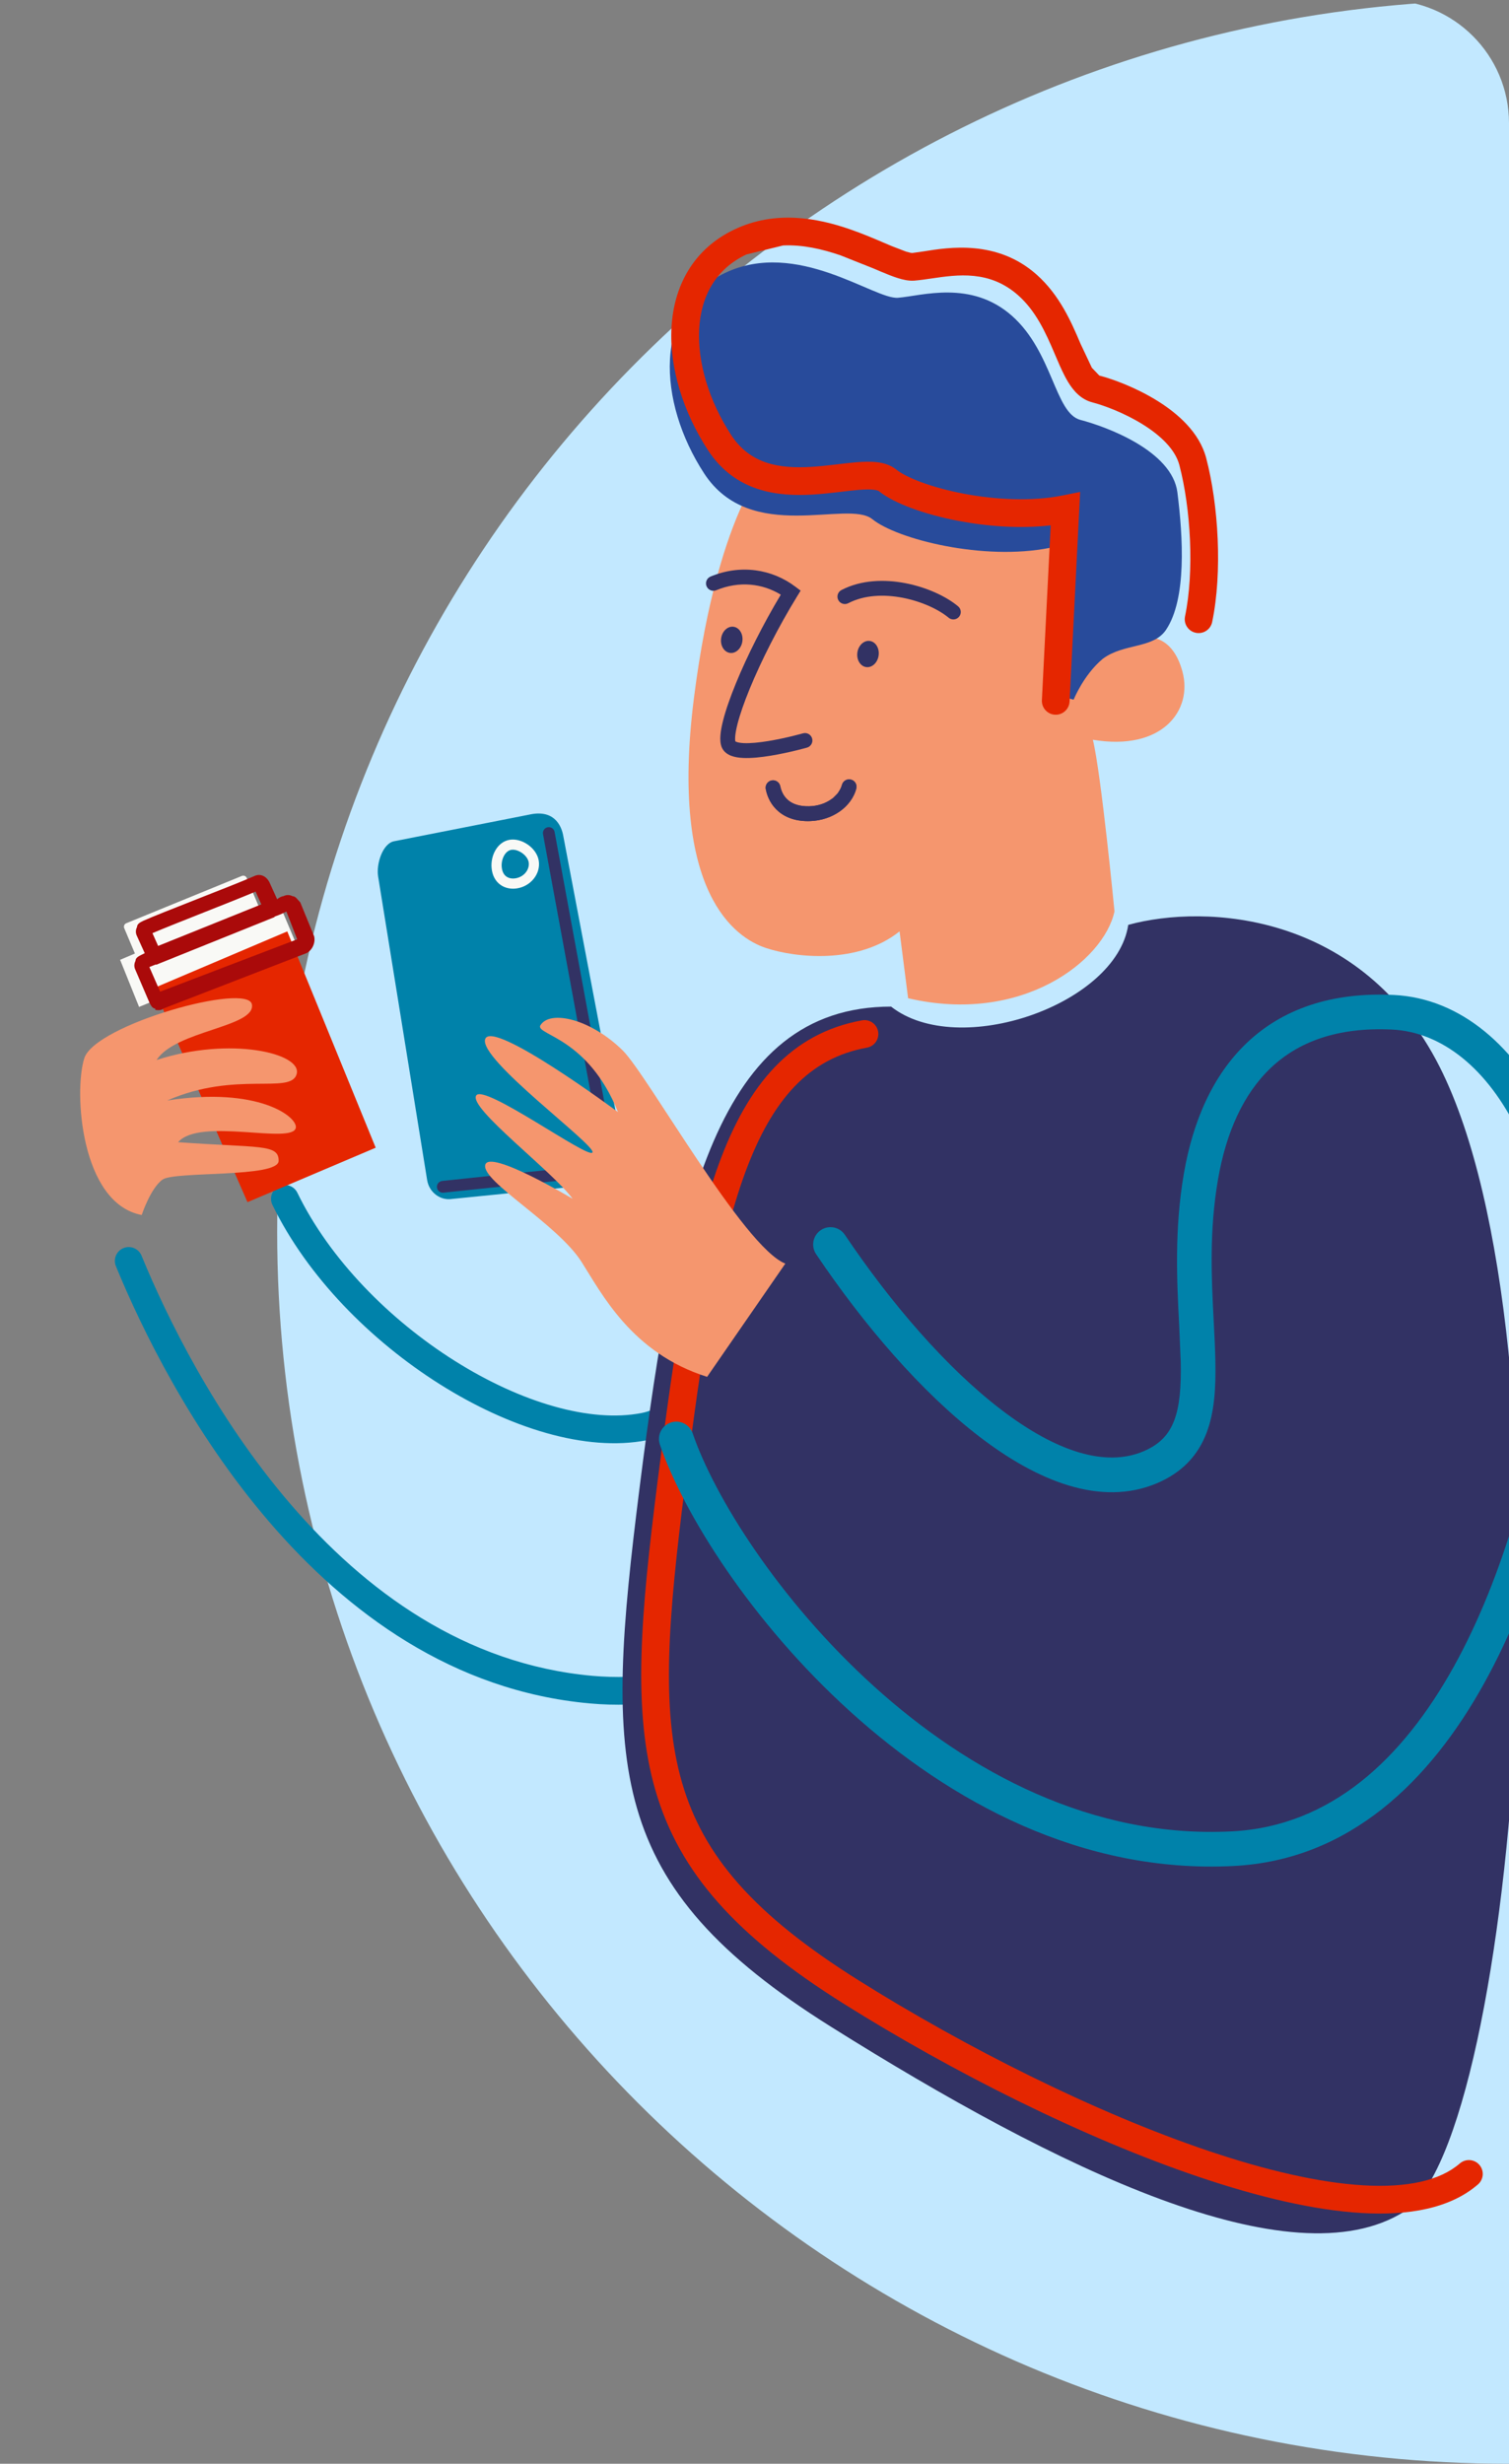 <svg width="98" height="160" viewBox="0 0 98 160" fill="none" xmlns="http://www.w3.org/2000/svg">
<rect x="0" y="0" width="98" height="160" fill="#808080" stroke="none"/>
<g clip-path="url(#clip0_10780_24918)">
<path fill-rule="evenodd" clip-rule="evenodd" d="M98 0V160C53.817 160 18 124.183 18 80C18 36.259 53.105 0.717 96.677 0.011L98 0Z" fill="#C2E8FF"/>
<path fill-rule="evenodd" clip-rule="evenodd" d="M51.492 67.561C49.304 68.935 47.91 71.245 46.975 74.153C45.992 77.211 45.629 80.434 45.314 83.226C45.2 84.242 45.091 85.2 44.962 86.073C44.713 87.761 44.393 89.106 43.865 90.078C43.366 90.999 42.696 91.561 41.665 91.763C38.346 92.41 33.843 91.088 29.547 88.385C25.279 85.699 21.4 81.762 19.312 77.458C19.095 77.011 18.556 76.825 18.109 77.042C17.662 77.258 17.475 77.797 17.692 78.244C19.957 82.913 24.1 87.084 28.589 89.909C33.05 92.716 38.037 94.305 42.01 93.529L42.01 93.529C43.647 93.21 44.733 92.254 45.448 90.936C46.135 89.669 46.489 88.054 46.743 86.337C46.889 85.35 47.005 84.318 47.125 83.256C47.434 80.515 47.765 77.577 48.689 74.704L47.832 74.429L48.689 74.704C49.558 72.001 50.765 70.144 52.45 69.085C54.127 68.031 56.443 67.665 59.759 68.3L59.759 68.3C62.798 68.882 65.171 71.287 66.418 74.954C67.665 78.621 67.739 83.462 66.19 88.619C64.661 93.712 60.791 99.061 55.727 102.997C50.665 106.932 44.517 109.373 38.475 108.83L38.395 109.718L38.475 108.83C30.191 108.085 23.703 103.314 18.843 97.651C13.983 91.988 10.82 85.511 9.192 81.544C9.004 81.084 8.478 80.865 8.018 81.053C7.558 81.242 7.338 81.767 7.527 82.227C9.194 86.29 12.445 92.96 17.477 98.823C22.509 104.686 29.392 109.82 38.314 110.623C44.94 111.219 51.529 108.54 56.832 104.418C62.134 100.297 66.258 94.652 67.914 89.137C69.55 83.687 69.51 78.457 68.122 74.375C66.735 70.294 63.955 67.271 60.097 66.532C56.518 65.847 53.688 66.181 51.492 67.561Z" fill="#0082AA"/>
<path fill-rule="evenodd" clip-rule="evenodd" d="M93.503 69.294C88.438 59.253 78.33 58.676 73.273 60.061C72.498 65.246 62.239 68.802 57.87 65.37C46.605 65.37 43.846 78.296 41.547 96.531C39.248 114.766 39.248 122.383 53.962 131.616C68.675 140.849 83.848 148.235 91.204 143.619C98.561 139.002 102.469 87.067 93.503 69.294Z" fill="#323264"/>
<path fill-rule="evenodd" clip-rule="evenodd" d="M57.029 66.987C56.94 66.498 56.472 66.174 55.983 66.262C51.343 67.105 48.565 70.458 46.693 75.563C44.833 80.636 43.783 87.657 42.703 96.221L43.562 96.329L42.703 96.221C41.626 104.766 41.048 111.045 42.57 116.281C44.118 121.605 47.787 125.726 54.807 130.132L55.285 129.369L54.807 130.132C61.778 134.506 70.323 138.832 77.929 141.395C81.728 142.676 85.334 143.53 88.413 143.713C91.463 143.895 94.171 143.428 95.984 141.858C96.36 141.532 96.401 140.964 96.075 140.588C95.75 140.212 95.182 140.172 94.806 140.497C93.526 141.605 91.406 142.088 88.52 141.916C85.664 141.746 82.226 140.944 78.504 139.69C71.064 137.183 62.647 132.926 55.764 128.607C48.931 124.319 45.673 120.507 44.298 115.779C42.898 110.963 43.402 105.071 44.489 96.446C45.574 87.841 46.606 81.03 48.383 76.183C50.148 71.368 52.561 68.713 56.304 68.034C56.793 67.945 57.118 67.476 57.029 66.987Z" fill="#E52600"/>
<path fill-rule="evenodd" clip-rule="evenodd" d="M18.058 58.505L19.212 61.242L9.031 65.39L7.801 62.331L8.762 61.922L8.068 60.276C8.016 60.152 8.074 60.009 8.198 59.957L15.706 56.885C15.829 56.833 15.972 56.891 16.024 57.015L16.823 58.911C16.823 58.911 18.061 58.504 18.058 58.505Z" fill="#F9F9F6"/>
<path fill-rule="evenodd" clip-rule="evenodd" d="M16.073 78.07L24.399 74.533L18.656 60.486L9.984 64.171L16.073 78.07Z" fill="#E52600"/>
<path d="M10.3 65.6C10.4 65.6 10.5 65.6 10.6 65.5L19.9 61.9C20.3 61.7 20.5 61.2 20.4 60.8L19.5 58.6C19.3 58.4 19.2 58.2 19 58.2C18.8 58.1 18.6 58.1 18.4 58.2C18.3 58.2 18.1 58.3 18 58.4L17.5 57.3C17.3 56.9 16.9 56.7 16.5 56.9C15.4 57.4 10.4 59.3 9.3 59.8C9.1 59.9 8.9 60 8.9 60.2C8.8 60.4 8.8 60.6 8.9 60.8L9.4 61.9L9.2 62C9 62.1 8.8 62.2 8.8 62.4C8.7 62.6 8.7 62.8 8.8 63L9.7 65.1C9.8 65.3 9.9 65.5 10.1 65.5C10 65.6 10.2 65.6 10.3 65.6ZM19.3 61L10.4 64.4L9.7 62.8L10.7 62.4L9.9 60.6C11.3 60 15.2 58.5 16.6 57.9L17.4 59.7L17.9 59.5C17.9 59.5 18.2 59.4 18.6 59.2L19.3 61Z" fill="#AA0A0A"/>
<path fill-rule="evenodd" clip-rule="evenodd" d="M10.136 62.654L17.828 59.557L17.422 58.548L9.73 61.646L10.136 62.654Z" fill="#AA0A0A"/>
<path d="M80.973 67.726C78.725 69.864 77.459 72.879 76.885 76.213C76.257 79.855 76.434 83.259 76.58 86.053L76.682 88.468C76.712 90.082 76.614 91.314 76.254 92.255C75.922 93.124 75.35 93.788 74.257 94.251C71.804 95.291 68.603 94.29 65.001 91.532C61.467 88.825 57.881 84.667 54.868 80.19C54.521 79.675 53.822 79.538 53.307 79.885C52.791 80.232 52.655 80.931 53.002 81.447C56.095 86.043 59.839 90.412 63.633 93.318C67.36 96.173 71.486 97.869 75.135 96.323C76.79 95.621 77.804 94.5 78.356 93.058C78.88 91.688 78.963 90.083 78.931 88.425C78.915 87.569 78.869 86.681 78.821 85.762C78.679 83.007 78.521 79.964 79.102 76.595C79.626 73.553 80.742 71.051 82.523 69.357C83.409 68.515 84.489 67.844 85.803 67.407C87.095 66.978 88.614 66.775 90.396 66.86C93.673 67.017 96.636 69.437 98.602 73.513C100.557 77.566 101.411 83.069 100.525 88.88C99.62 94.821 97.74 102.245 94.41 108.241C91.075 114.244 86.421 118.599 80.011 118.931C70.952 119.401 62.928 115.09 56.75 109.504C50.563 103.908 46.379 97.166 44.985 93.084C44.785 92.496 44.145 92.182 43.557 92.383C42.969 92.584 42.655 93.223 42.856 93.811C44.393 98.313 48.82 105.365 55.241 111.172C61.673 116.989 70.257 121.69 80.127 121.178C87.654 120.788 92.869 115.649 96.376 109.334C99.888 103.011 101.824 95.294 102.75 89.219C103.696 83.013 102.803 77.044 100.629 72.536C98.466 68.052 94.92 64.824 90.503 64.613C86.404 64.417 83.247 65.564 80.973 67.726Z" fill="#0082AA"/>
<path fill-rule="evenodd" clip-rule="evenodd" d="M29.371 77.86L39.39 76.852C40.161 76.726 40.682 75.974 40.552 75.171L36.59 54.333C36.46 53.53 35.919 52.545 34.346 52.908L25.62 54.626C24.849 54.751 24.426 56.111 24.556 56.914L27.74 76.634C27.869 77.437 28.6 77.986 29.371 77.86Z" fill="#0082AA"/>
<path fill-rule="evenodd" clip-rule="evenodd" d="M33.101 54.536C33.515 54.469 33.952 54.619 34.288 54.856C34.625 55.093 34.918 55.459 34.989 55.894C35.126 56.744 34.469 57.559 33.567 57.694C33.192 57.75 32.803 57.683 32.489 57.453C32.171 57.22 31.969 56.848 31.925 56.37C31.889 55.979 31.975 55.567 32.166 55.231C32.357 54.894 32.672 54.606 33.101 54.536ZM34.336 56C34.302 55.79 34.146 55.565 33.907 55.396C33.667 55.227 33.403 55.157 33.207 55.189C33.027 55.219 32.862 55.344 32.741 55.558C32.619 55.772 32.559 56.049 32.584 56.309C32.613 56.628 32.737 56.815 32.88 56.919C33.028 57.028 33.233 57.075 33.469 57.04C34.056 56.952 34.407 56.44 34.336 56Z" fill="#F9F9F6"/>
<path fill-rule="evenodd" clip-rule="evenodd" d="M35.572 53.722C35.364 53.76 35.227 53.96 35.265 54.168L35.642 54.098L36.018 54.029C35.98 53.821 35.78 53.683 35.572 53.722ZM39.86 74.93C39.821 74.688 38.859 69.457 37.91 64.298C37.435 61.716 36.962 59.149 36.608 57.227L36.018 54.029C36.018 54.029 36.018 54.029 35.642 54.098C35.265 54.168 35.265 54.167 35.265 54.168L35.854 57.366C36.209 59.287 36.681 61.855 37.157 64.437C38.108 69.606 39.067 74.821 39.104 75.052C39.132 75.227 39.107 75.399 39.041 75.512C38.988 75.603 38.894 75.689 38.673 75.694C38.305 75.703 35.798 75.954 33.419 76.2C32.222 76.323 31.046 76.446 30.17 76.538C29.732 76.585 29.369 76.623 29.115 76.65L28.718 76.692C28.717 76.692 28.717 76.692 28.751 77.008L28.718 76.692C28.507 76.714 28.354 76.903 28.377 77.113C28.399 77.323 28.588 77.476 28.798 77.453L28.765 77.139C28.798 77.453 28.798 77.453 28.798 77.453L29.196 77.411C29.449 77.385 29.812 77.346 30.25 77.3C31.126 77.208 32.301 77.085 33.498 76.962C35.907 76.713 38.363 76.467 38.691 76.46C39.166 76.448 39.51 76.228 39.703 75.898C39.882 75.591 39.908 75.228 39.86 74.93Z" fill="#323264"/>
<path fill-rule="evenodd" clip-rule="evenodd" d="M51.001 82.06L45.922 89.413C41.024 87.874 39.07 83.99 37.763 81.942C36.194 79.483 31.275 76.723 31.512 75.656C31.748 74.589 37.189 77.851 37.189 77.851C35.89 76.073 30.448 71.98 30.921 71.15C31.393 70.319 38.241 75.313 38.477 74.839C38.714 74.365 31.039 68.778 31.512 67.473C31.984 66.169 40.134 72.217 40.134 72.217C38.2 67.409 34.903 67.234 35.075 66.619C35.676 65.533 38.371 66.176 40.438 68.214C42.049 69.801 48.284 80.993 51.001 82.06Z" fill="#F5966E"/>
<path fill-rule="evenodd" clip-rule="evenodd" d="M9.202 78.903C5.247 78.156 4.78 70.913 5.473 68.725C6.167 66.536 16.136 63.765 16.363 65.236C16.591 66.707 11.396 66.917 10.17 68.838C14.937 67.289 19.637 68.394 19.267 69.749C18.898 71.104 15.311 69.513 10.861 71.468C16.773 70.546 19.336 72.531 19.211 73.238C19.014 74.353 12.957 72.542 11.568 74.176C16.833 74.555 18.11 74.275 18.096 75.388C18.083 76.501 11.337 76.042 10.554 76.604C9.772 77.166 9.202 78.903 9.202 78.903Z" fill="#F5966E"/>
<path fill-rule="evenodd" clip-rule="evenodd" d="M72.379 59.188C71.684 62.402 66.357 66.553 58.976 64.826C58.922 64.394 58.421 60.483 58.421 60.483C55.739 62.637 51.662 62.206 49.731 61.56C47.8 60.914 43.455 58.059 45.064 45.348C46.673 32.638 50.214 29.568 50.214 29.568L69.686 32.961L70.384 43.894C72.1 41.578 75.756 39.737 76.797 43.634C77.464 46.133 75.48 48.795 70.974 48.041C71.51 50.196 72.379 59.188 72.379 59.188Z" fill="#F5966E"/>
<path fill-rule="evenodd" clip-rule="evenodd" d="M58.629 38.821C59.861 39.06 60.966 39.581 61.607 40.115C61.811 40.286 62.115 40.258 62.285 40.053C62.456 39.849 62.428 39.545 62.223 39.375C61.434 38.718 60.17 38.138 58.813 37.875C57.455 37.611 55.93 37.65 54.646 38.318C54.41 38.441 54.318 38.732 54.441 38.968C54.564 39.204 54.855 39.296 55.091 39.173C56.116 38.639 57.399 38.582 58.629 38.821Z" fill="#323264"/>
<path fill-rule="evenodd" clip-rule="evenodd" d="M51.645 38.094C50.143 36.963 48.111 36.625 46.146 37.442C45.901 37.544 45.784 37.826 45.886 38.071C45.989 38.317 46.27 38.433 46.516 38.331C48.004 37.713 49.517 37.889 50.707 38.619C49.55 40.549 48.515 42.616 47.801 44.356C47.42 45.284 47.125 46.13 46.953 46.819C46.866 47.163 46.808 47.48 46.787 47.754C46.767 48.016 46.776 48.295 46.873 48.53C46.996 48.826 47.249 48.99 47.481 49.08C47.714 49.169 47.983 49.208 48.25 49.221C48.786 49.248 49.433 49.177 50.036 49.078C50.646 48.979 51.239 48.847 51.677 48.741C51.897 48.688 52.079 48.64 52.207 48.606C52.271 48.589 52.321 48.576 52.356 48.566L52.395 48.555L52.406 48.552L52.41 48.551C52.41 48.551 52.41 48.551 52.288 48.12L52.41 48.551C52.666 48.478 52.815 48.212 52.742 47.956C52.669 47.7 52.403 47.551 52.147 47.624L52.145 47.625L52.136 47.627L52.099 47.637C52.068 47.646 52.02 47.659 51.959 47.675C51.837 47.708 51.662 47.753 51.45 47.805C51.025 47.908 50.458 48.033 49.881 48.127C49.298 48.222 48.731 48.28 48.298 48.259C48.079 48.248 47.924 48.218 47.827 48.18C47.789 48.166 47.768 48.154 47.758 48.147C47.748 48.108 47.733 48.012 47.747 47.828C47.763 47.627 47.809 47.367 47.887 47.053C48.044 46.426 48.32 45.627 48.692 44.722C49.435 42.914 50.539 40.728 51.766 38.731L51.996 38.357L51.645 38.094Z" fill="#323264"/>
<path fill-rule="evenodd" clip-rule="evenodd" d="M46.833 41.453C46.767 41.921 47.021 42.345 47.402 42.4C47.782 42.455 48.145 42.119 48.212 41.651C48.279 41.182 48.024 40.758 47.643 40.703C47.262 40.649 46.9 40.984 46.833 41.453Z" fill="#323264"/>
<path fill-rule="evenodd" clip-rule="evenodd" d="M55.681 42.374C55.615 42.842 55.869 43.266 56.25 43.321C56.631 43.376 56.994 43.04 57.06 42.572C57.127 42.103 56.872 41.679 56.492 41.625C56.111 41.57 55.748 41.906 55.681 42.374Z" fill="#323264"/>
<path fill-rule="evenodd" clip-rule="evenodd" d="M69.726 45.438L68.07 44.994L68.193 35.574C63.873 36.442 58.256 35.017 56.651 33.715C55.046 32.414 48.751 35.388 45.726 30.74C42.702 26.093 42.393 19.957 47.084 17.726C51.775 15.495 56.775 19.461 58.318 19.338C59.861 19.214 63.071 18.16 65.725 20.515C68.379 22.87 68.502 26.836 70.169 27.27C71.836 27.703 76.126 29.274 76.465 31.98C76.825 34.856 77.079 38.89 75.724 40.904C74.889 42.144 72.998 41.755 71.619 42.782C70.366 43.83 69.726 45.438 69.726 45.438Z" fill="#284B9B"/>
<path d="M55.171 14.88C53.064 14.156 50.359 13.635 47.694 14.903C44.996 16.186 43.756 18.61 43.61 21.267C43.466 23.89 44.375 26.772 45.968 29.221C47.753 31.963 50.521 32.25 52.771 32.117C53.337 32.084 53.885 32.024 54.389 31.965L54.656 31.933H54.656C55.06 31.885 55.425 31.842 55.763 31.814C56.176 31.78 56.495 31.775 56.738 31.803C56.986 31.832 57.067 31.886 57.081 31.897C57.595 32.314 58.354 32.688 59.209 33.004C60.081 33.327 61.117 33.612 62.232 33.825C64.094 34.182 66.231 34.347 68.236 34.117L67.664 45.469C67.639 45.966 68.021 46.389 68.518 46.414C69.014 46.439 69.437 46.056 69.462 45.56L70.148 31.947L69.013 32.175C67.003 32.579 64.642 32.454 62.57 32.057C61.54 31.86 60.601 31.599 59.833 31.316C59.049 31.026 58.504 30.733 58.215 30.499C57.827 30.185 57.361 30.063 56.946 30.015C56.525 29.966 56.066 29.983 55.616 30.02C55.242 30.051 54.837 30.099 54.432 30.147L54.432 30.147L54.179 30.177C53.681 30.235 53.176 30.291 52.665 30.321C50.61 30.442 48.717 30.145 47.477 28.239C46.046 26.04 45.289 23.53 45.407 21.366C45.524 19.235 46.475 17.476 48.468 16.528L50.855 15.941C52.123 15.882 53.39 16.171 54.586 16.582L56.718 17.43C56.889 17.503 57.056 17.574 57.219 17.643C57.601 17.804 57.975 17.954 58.312 18.06C58.63 18.16 59.014 18.254 59.387 18.224C59.729 18.196 60.099 18.142 60.487 18.085C62.19 17.835 64.266 17.529 66.124 19.178C67.281 20.204 67.909 21.601 68.486 22.955L68.541 23.085C68.725 23.518 68.915 23.963 69.121 24.366C69.202 24.526 69.286 24.679 69.374 24.822C69.703 25.359 70.183 25.933 70.939 26.13C71.697 26.328 73.012 26.813 74.204 27.553C75.426 28.311 76.334 29.222 76.591 30.198C77.334 33.023 77.567 37.11 76.96 40.03C76.859 40.517 77.172 40.993 77.658 41.094C78.145 41.196 78.621 40.883 78.722 40.396C79.394 37.164 79.135 32.792 78.332 29.74C77.895 28.08 76.489 26.852 75.153 26.023C73.787 25.176 72.301 24.625 71.393 24.389L70.909 23.882L70.173 22.322L70.142 22.25C69.577 20.924 68.817 19.16 67.319 17.831C64.751 15.553 61.622 16.06 59.973 16.327L59.243 16.43L59.143 16.418L58.851 16.343L57.917 15.984L57.455 15.787L57.454 15.787L57.454 15.787C56.799 15.506 56.014 15.17 55.171 14.88Z" fill="#E52600"/>
<path fill-rule="evenodd" clip-rule="evenodd" d="M55.273 50.629C55.016 50.559 54.751 50.71 54.681 50.966C54.491 51.663 53.697 52.325 52.574 52.36C51.909 52.381 51.476 52.205 51.196 51.974C50.913 51.74 50.745 51.414 50.676 51.064C50.625 50.803 50.373 50.632 50.111 50.683C49.85 50.734 49.68 50.987 49.731 51.248C49.834 51.776 50.097 52.316 50.583 52.717C51.072 53.122 51.746 53.35 52.604 53.323M55.273 50.629C55.529 50.699 55.681 50.963 55.611 51.22L55.273 50.629ZM55.611 51.22C55.288 52.404 54.062 53.278 52.604 53.323L55.611 51.22Z" fill="#323264"/>
<path d="M54.681 50.966C54.751 50.71 55.016 50.559 55.273 50.629C55.529 50.699 55.681 50.963 55.611 51.22C55.288 52.404 54.062 53.278 52.604 53.323C51.746 53.35 51.072 53.122 50.583 52.717C50.097 52.316 49.834 51.776 49.731 51.248C49.68 50.987 49.85 50.734 50.111 50.683C50.373 50.632 50.625 50.803 50.676 51.064C50.745 51.414 50.913 51.74 51.196 51.974C51.476 52.205 51.909 52.381 52.574 52.36C53.697 52.325 54.491 51.663 54.681 50.966Z" fill="#323264"/>
</g>
<defs>
<clipPath id="clip0_10780_24918">
<path d="M0 0H90C94.418 0 98 3.582 98 8V160H0V0Z" fill="white"/>
</clipPath>
</defs>
</svg>
